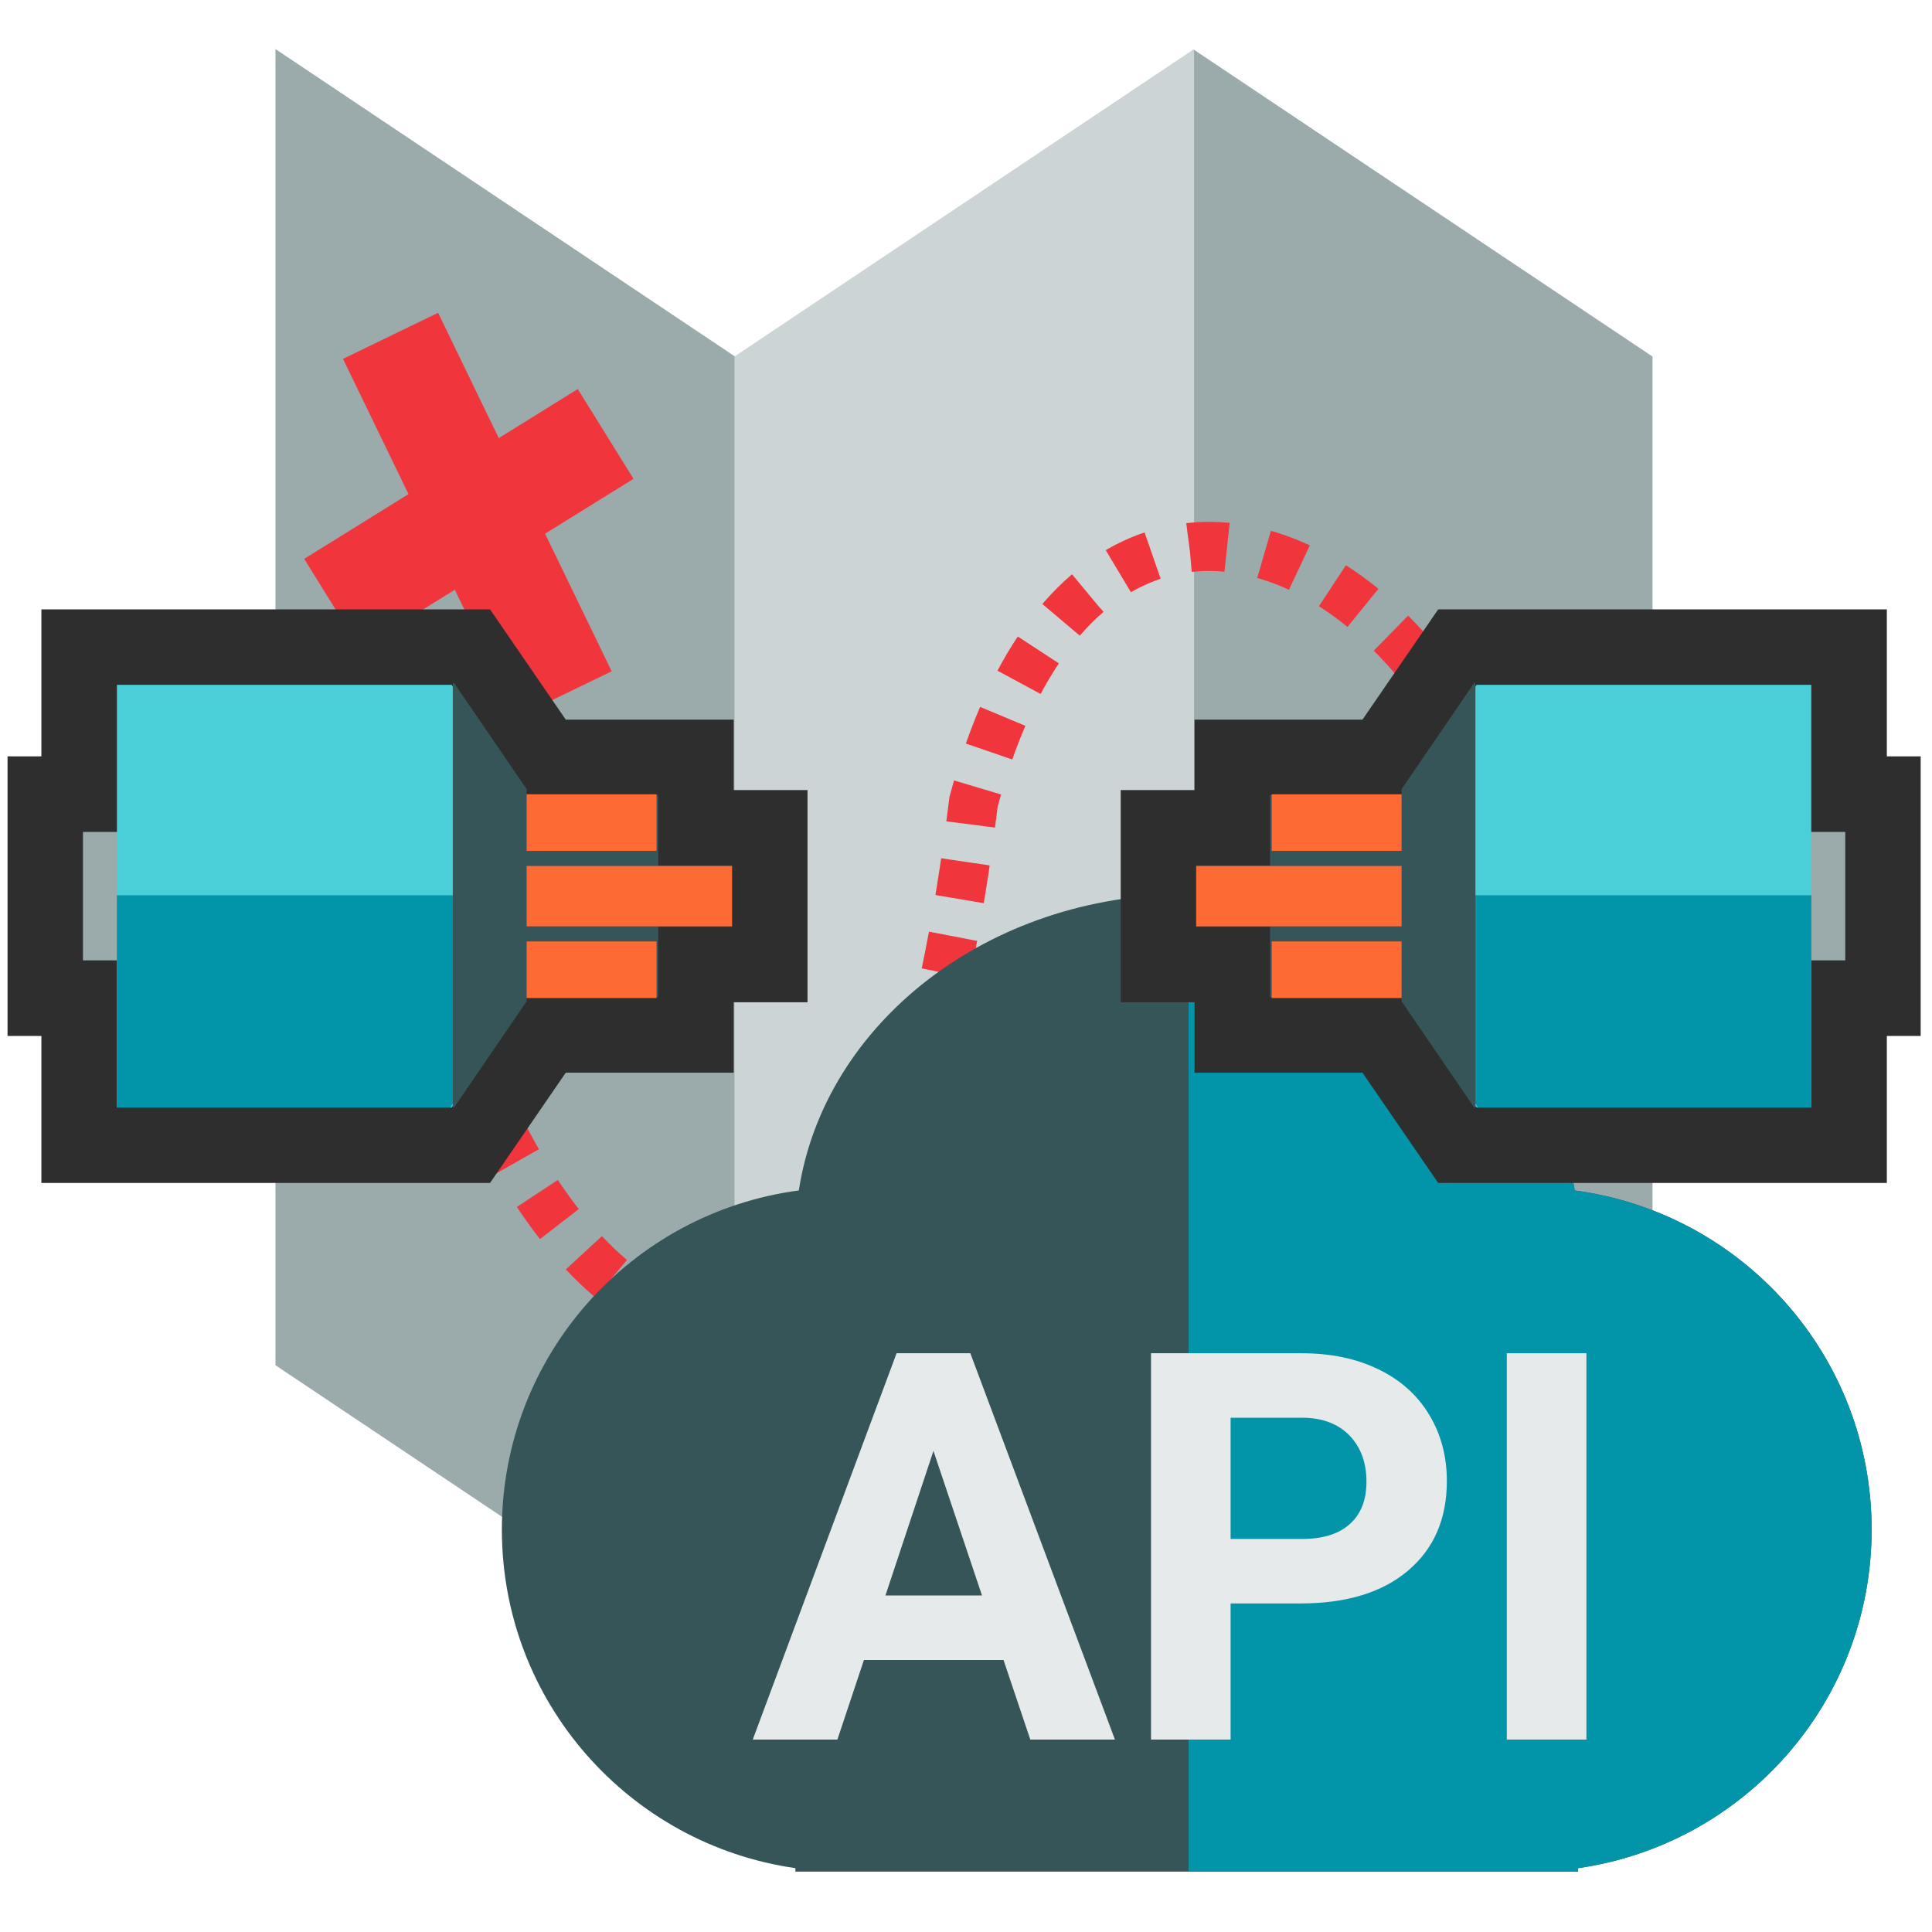 <svg width="512" height="512" viewBox="0 0 512 512" fill="none" xmlns="http://www.w3.org/2000/svg">
<rect width="146.564" height="348.799" transform="matrix(0.831 0.556 0 1 73 13)" fill="#9BAAAB"/>
<rect width="146.564" height="348.799" transform="matrix(0.831 0.556 0 1 316.137 13)" fill="#9BAAAB"/>
<rect width="146.564" height="348.799" transform="matrix(-0.831 0.556 0 1 316.432 13)" fill="#CDD4D5"/>
<path d="M103.5 89L149.5 184" stroke="#F0353D" stroke-width="28"/>
<path d="M160.5 115L88 160" stroke="#F0353D" stroke-width="28"/>
<path d="M118 182.5C84.499 288 224.5 486 258 212.5C299.5 57.499 459.5 198.5 388.5 337.5" stroke="#F0353D" stroke-width="13" stroke-dasharray="10 10"/>
<path d="M418.214 495.077C462.222 488.792 496 451.016 496 405.35C496 359.355 461.766 321.365 417.303 315.484C410.517 271.171 367.066 237 314.5 237C261.934 237 218.483 271.171 211.697 315.484C167.234 321.365 133 359.355 133 405.35C133 451.016 166.778 488.792 210.786 495.077V496H418.214V495.077Z" fill="#365558"/>
<path fill-rule="evenodd" clip-rule="evenodd" d="M315 496H418.214V495.077C462.222 488.791 496 451.016 496 405.35C496 359.355 461.766 321.365 417.303 315.484C410.538 271.311 367.341 237.217 315 237.001V496Z" fill="#0295AA"/>
<path d="M265.938 439.906H228.953L221.922 461H199.492L237.602 358.625H257.148L295.469 461H273.039L265.938 439.906ZM234.648 422.82H260.242L247.375 384.5L234.648 422.82ZM326.125 424.93V461H305.031V358.625H344.969C352.656 358.625 359.406 360.031 365.219 362.844C371.078 365.656 375.578 369.664 378.719 374.867C381.859 380.023 383.43 385.906 383.43 392.516C383.43 402.547 379.984 410.469 373.094 416.281C366.25 422.047 356.758 424.93 344.617 424.93H326.125ZM326.125 407.844H344.969C350.547 407.844 354.789 406.531 357.695 403.906C360.648 401.281 362.125 397.531 362.125 392.656C362.125 387.641 360.648 383.586 357.695 380.492C354.742 377.398 350.664 375.805 345.461 375.711H326.125V407.844ZM420.414 461H399.32V358.625H420.414V461Z" fill="#E6EAEA"/>
<path d="M30.967 171.493H20.967V181.493V210.45H12V220.45V254.537V264.537H20.967V293.493V303.493H30.967H119.339H124.603L127.582 299.154L144.668 274.276H174.436H184.436V264.276V255.609H194H204V245.609V229.377V219.377H194H184.436V210.711V200.711H174.436H144.668L127.582 175.832L124.603 171.493H119.339H30.967Z" fill="#365558" stroke="#2E2E2E" stroke-width="20"/>
<rect width="15" height="34" transform="matrix(-1 0 0 1 37 220.493)" fill="#9BAAAB"/>
<path d="M31 181.493H119.7L139 209.493V237.493V265.493L119.7 293.493H31V181.493Z" fill="#4ACFD9"/>
<rect x="139" y="210.493" width="35" height="15" fill="#FD6A33"/>
<rect x="139" y="229.493" width="55" height="16" fill="#FD6A33"/>
<rect x="139" y="249.493" width="35" height="15" fill="#FD6A33"/>
<path fill-rule="evenodd" clip-rule="evenodd" d="M30.967 237.247V293.494H119.339L138.569 265.37V237.247L30.967 237.247Z" fill="#0295AA"/>
<path fill-rule="evenodd" clip-rule="evenodd" d="M120 293.493H120.335L139.564 265.37V237.246V209.123L120.335 181H120V293.493Z" fill="#365558"/>
<path d="M480.033 171.493H490.033V181.493V210.45H499V220.45V254.537V264.537H490.033V293.493V303.493H480.033H391.661H386.397L383.418 299.154L366.332 274.276H336.564H326.564V264.276V255.609H317H307V245.609V229.377V219.377H317H326.564V210.711V200.711H336.564H366.332L383.418 175.832L386.397 171.493H391.661H480.033Z" fill="#365558" stroke="#2E2E2E" stroke-width="20"/>
<rect x="474" y="220.493" width="15" height="34" fill="#9BAAAB"/>
<path d="M480 181.493H391.3L372 209.493V237.493V265.493L391.3 293.493H480V181.493Z" fill="#4ACFD9"/>
<rect width="35" height="15" transform="matrix(-1 0 0 1 372 210.493)" fill="#FD6A33"/>
<rect width="55" height="16" transform="matrix(-1 0 0 1 372 229.493)" fill="#FD6A33"/>
<rect width="35" height="15" transform="matrix(-1 0 0 1 372 249.493)" fill="#FD6A33"/>
<path fill-rule="evenodd" clip-rule="evenodd" d="M480.033 237.247V293.494H391.661L372.431 265.37V237.247H480.033Z" fill="#0295AA"/>
<path fill-rule="evenodd" clip-rule="evenodd" d="M391 293.493H390.665L371.436 265.37V237.246V209.123L390.665 181H391V293.493Z" fill="#365558"/>
</svg>
